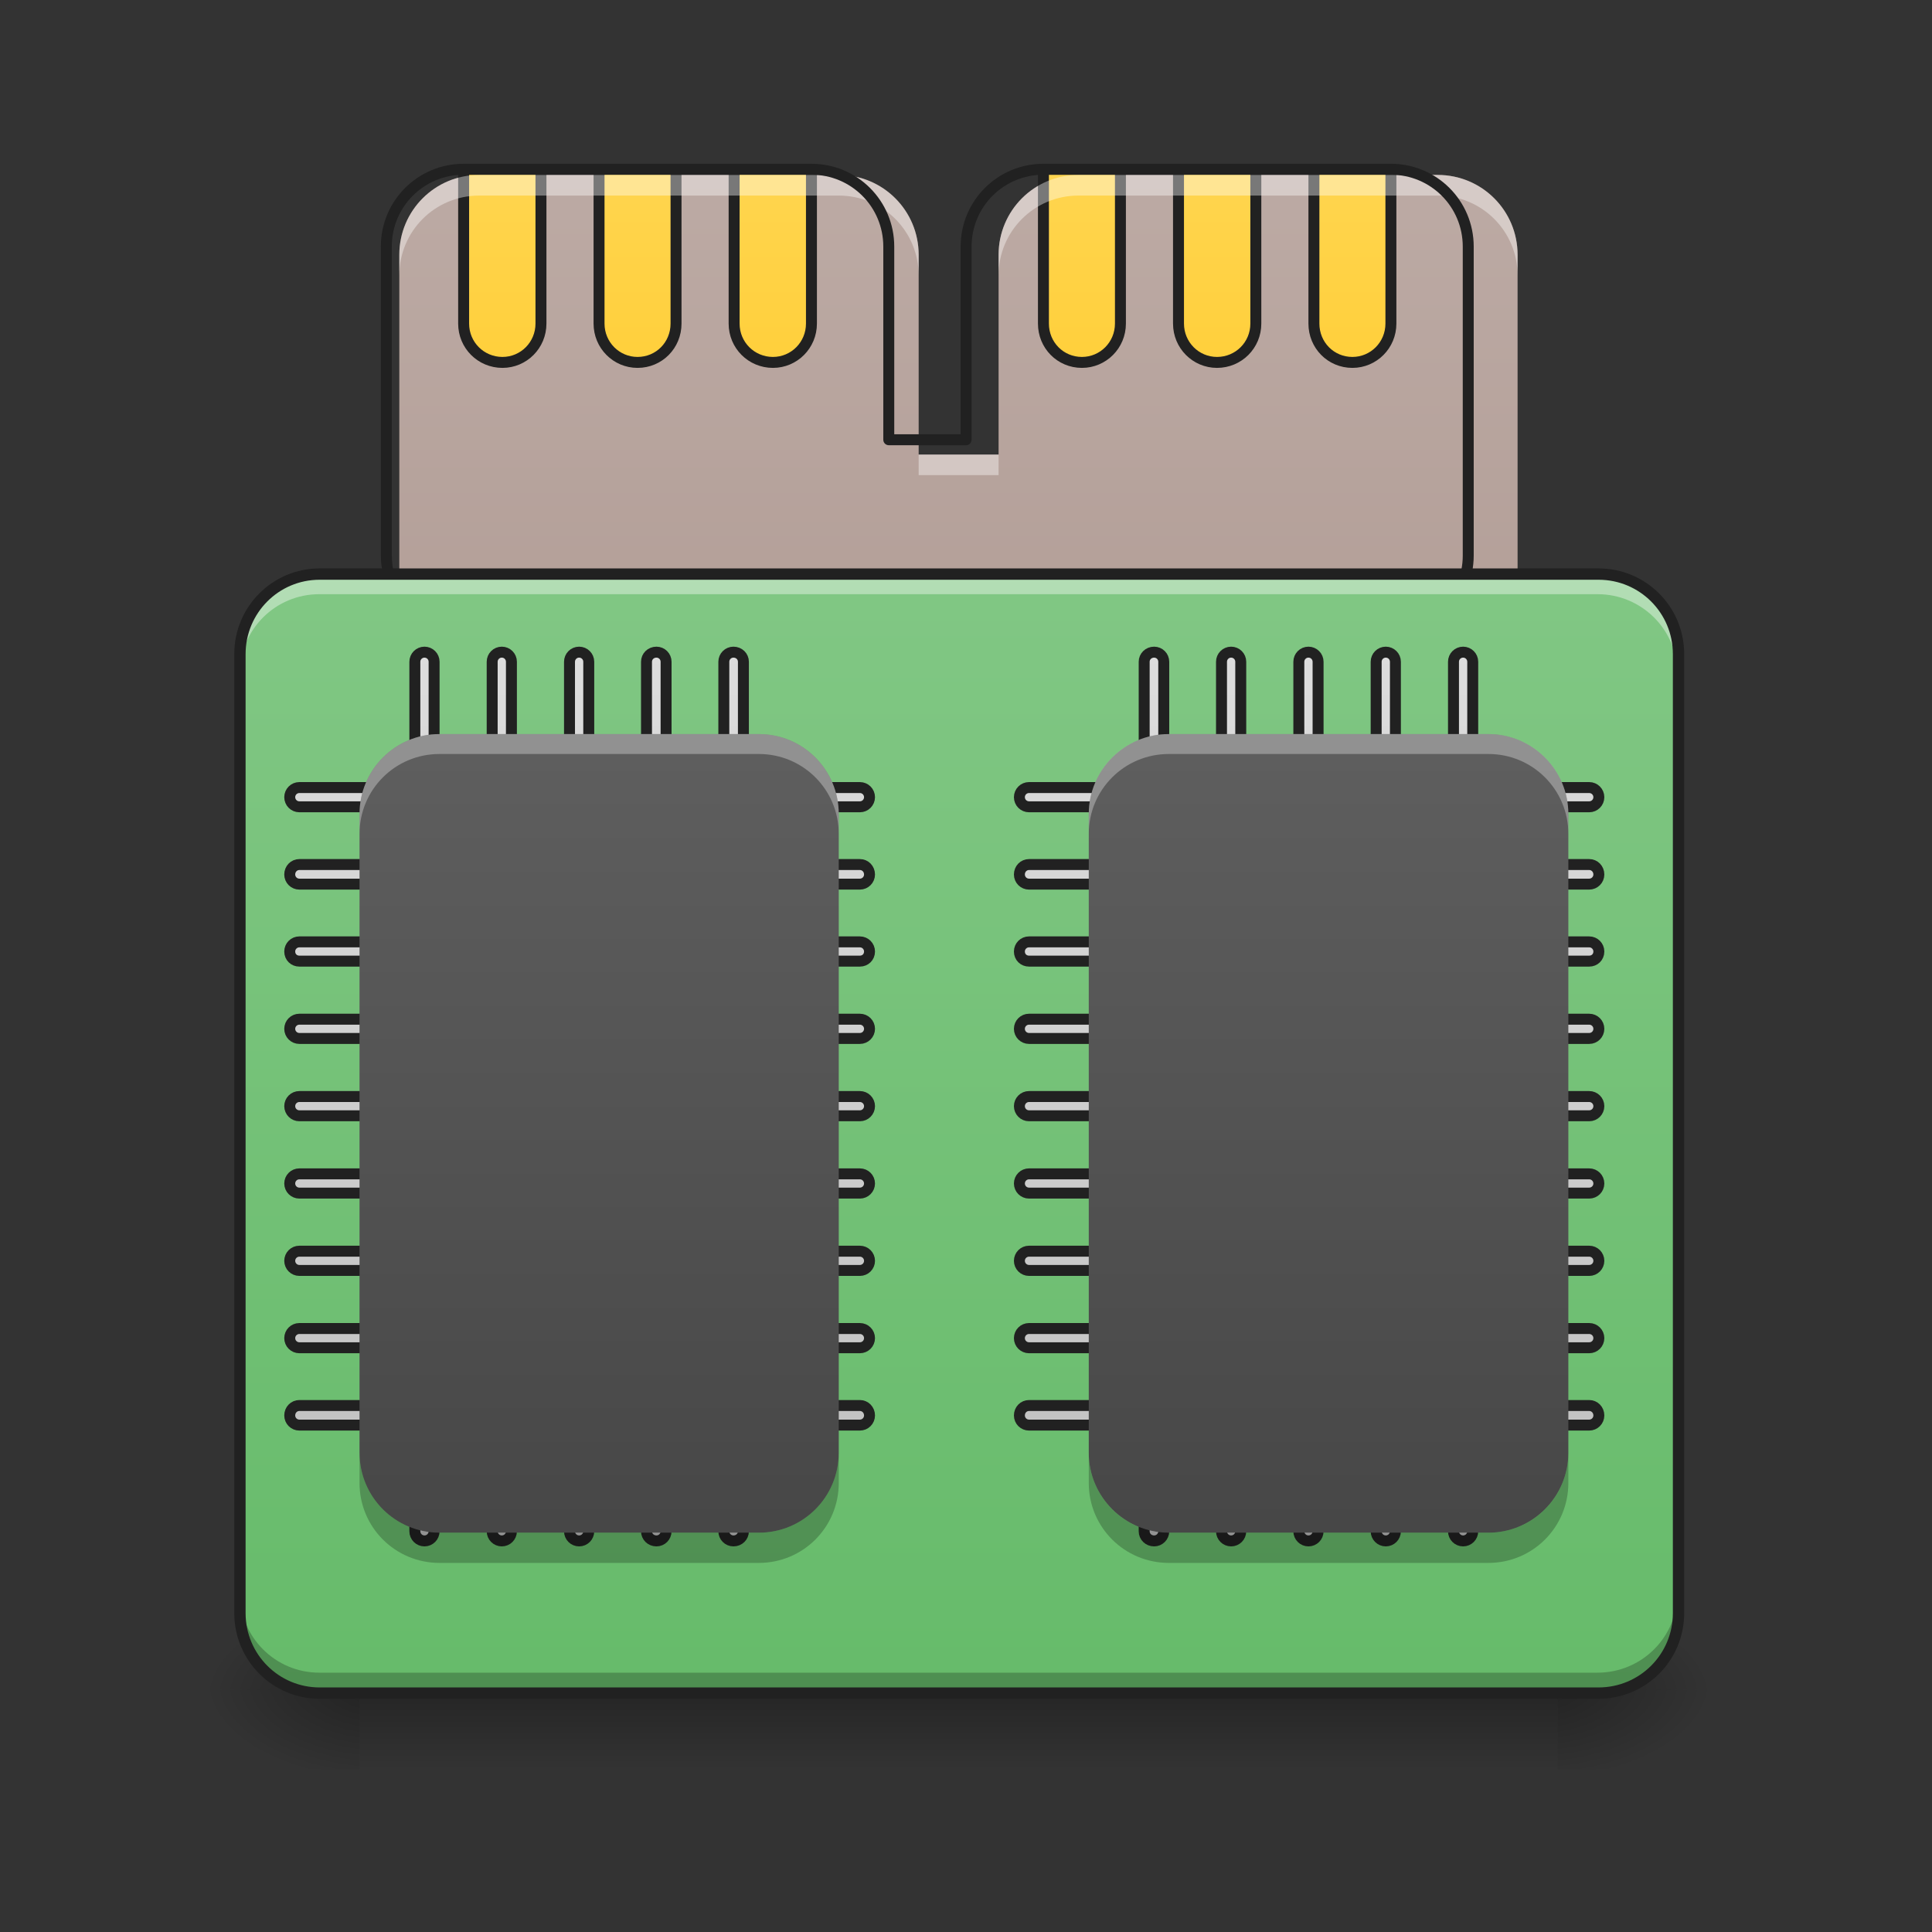 <?xml version="1.0" encoding="UTF-8"?>
<svg xmlns="http://www.w3.org/2000/svg" xmlns:xlink="http://www.w3.org/1999/xlink" width="22pt" height="22pt" viewBox="0 0 22 22" version="1.1">
<rect x="0" y="0" width="22" height="22" fill="#333333" stroke="none"/>
<defs>
<linearGradient id="linear0" gradientUnits="userSpaceOnUse" x1="254" y1="233.5" x2="254" y2="254.667" gradientTransform="matrix(0.043,0,0,0.043,-0,9.204)">
<stop offset="0" style="stop-color:rgb(0%,0%,0%);stop-opacity:0.275;"/>
<stop offset="1" style="stop-color:rgb(0%,0%,0%);stop-opacity:0;"/>
</linearGradient>
<radialGradient id="radial0" gradientUnits="userSpaceOnUse" cx="450.909" cy="189.579" fx="450.909" fy="189.579" r="21.167" gradientTransform="matrix(0,-0.054,-0.097,-0,35.84,43.686)">
<stop offset="0" style="stop-color:rgb(0%,0%,0%);stop-opacity:0.314;"/>
<stop offset="0.222" style="stop-color:rgb(0%,0%,0%);stop-opacity:0.275;"/>
<stop offset="1" style="stop-color:rgb(0%,0%,0%);stop-opacity:0;"/>
</radialGradient>
<radialGradient id="radial1" gradientUnits="userSpaceOnUse" cx="450.909" cy="189.579" fx="450.909" fy="189.579" r="21.167" gradientTransform="matrix(-0,0.054,0.097,0,-14.01,-5.211)">
<stop offset="0" style="stop-color:rgb(0%,0%,0%);stop-opacity:0.314;"/>
<stop offset="0.222" style="stop-color:rgb(0%,0%,0%);stop-opacity:0.275;"/>
<stop offset="1" style="stop-color:rgb(0%,0%,0%);stop-opacity:0;"/>
</radialGradient>
<radialGradient id="radial2" gradientUnits="userSpaceOnUse" cx="450.909" cy="189.579" fx="450.909" fy="189.579" r="21.167" gradientTransform="matrix(-0,-0.054,0.097,-0,-14.01,43.686)">
<stop offset="0" style="stop-color:rgb(0%,0%,0%);stop-opacity:0.314;"/>
<stop offset="0.222" style="stop-color:rgb(0%,0%,0%);stop-opacity:0.275;"/>
<stop offset="1" style="stop-color:rgb(0%,0%,0%);stop-opacity:0;"/>
</radialGradient>
<radialGradient id="radial3" gradientUnits="userSpaceOnUse" cx="450.909" cy="189.579" fx="450.909" fy="189.579" r="21.167" gradientTransform="matrix(0,0.054,-0.097,0,35.84,-5.211)">
<stop offset="0" style="stop-color:rgb(0%,0%,0%);stop-opacity:0.314;"/>
<stop offset="0.222" style="stop-color:rgb(0%,0%,0%);stop-opacity:0.275;"/>
<stop offset="1" style="stop-color:rgb(0%,0%,0%);stop-opacity:0;"/>
</radialGradient>
<linearGradient id="linear1" gradientUnits="userSpaceOnUse" x1="1000" y1="1695.118" x2="1000" y2="175.118" gradientTransform="matrix(0.011,0,0,0.011,0,0)">
<stop offset="0" style="stop-color:rgb(63.137%,53.333%,49.804%);stop-opacity:1;"/>
<stop offset="1" style="stop-color:rgb(73.725%,66.667%,64.314%);stop-opacity:1;"/>
</linearGradient>
<linearGradient id="linear2" gradientUnits="userSpaceOnUse" x1="960" y1="575.118" x2="960" y2="175.118" >
<stop offset="0" style="stop-color:rgb(100%,79.216%,15.686%);stop-opacity:1;"/>
<stop offset="1" style="stop-color:rgb(100%,83.529%,30.98%);stop-opacity:1;"/>
</linearGradient>
<linearGradient id="linear3" gradientUnits="userSpaceOnUse" x1="254" y1="233.5" x2="254" y2="-62.833" gradientTransform="matrix(0.043,0,0,0.043,0,9.239)">
<stop offset="0" style="stop-color:rgb(40%,73.333%,41.569%);stop-opacity:1;"/>
<stop offset="1" style="stop-color:rgb(50.588%,78.039%,51.765%);stop-opacity:1;"/>
</linearGradient>
<linearGradient id="linear4" gradientUnits="userSpaceOnUse" x1="600" y1="1695.118" x2="600" y2="575.118" >
<stop offset="0" style="stop-color:rgb(74.118%,74.118%,74.118%);stop-opacity:1;"/>
<stop offset="1" style="stop-color:rgb(87.843%,87.843%,87.843%);stop-opacity:1;"/>
</linearGradient>
<linearGradient id="linear5" gradientUnits="userSpaceOnUse" x1="158.75" y1="233.5" x2="158.75" y2="-41.667" gradientTransform="matrix(0.043,0,0,0.043,0,9.239)">
<stop offset="0" style="stop-color:rgb(25.882%,25.882%,25.882%);stop-opacity:1;"/>
<stop offset="1" style="stop-color:rgb(38.039%,38.039%,38.039%);stop-opacity:1;"/>
</linearGradient>
<linearGradient id="linear6" gradientUnits="userSpaceOnUse" x1="600" y1="1695.118" x2="600" y2="575.118" >
<stop offset="0" style="stop-color:rgb(74.118%,74.118%,74.118%);stop-opacity:1;"/>
<stop offset="1" style="stop-color:rgb(87.843%,87.843%,87.843%);stop-opacity:1;"/>
</linearGradient>
<linearGradient id="linear7" gradientUnits="userSpaceOnUse" x1="158.75" y1="233.5" x2="158.75" y2="-41.667" gradientTransform="matrix(0.043,0,0,0.043,8.307,9.239)">
<stop offset="0" style="stop-color:rgb(25.882%,25.882%,25.882%);stop-opacity:1;"/>
<stop offset="1" style="stop-color:rgb(38.039%,38.039%,38.039%);stop-opacity:1;"/>
</linearGradient>
</defs>
<g id="surface1">
<path style=" stroke:none;fill-rule:nonzero;fill:url(#linear0);" d="M 4.094 19.172 L 17.738 19.172 L 17.738 20.18 L 4.094 20.18 Z M 4.094 19.172 "/>
<path style=" stroke:none;fill-rule:nonzero;fill:url(#radial0);" d="M 17.738 19.238 L 19.555 19.238 L 19.555 18.328 L 17.738 18.328 Z M 17.738 19.238 "/>
<path style=" stroke:none;fill-rule:nonzero;fill:url(#radial1);" d="M 4.094 19.238 L 2.273 19.238 L 2.273 20.148 L 4.094 20.148 Z M 4.094 19.238 "/>
<path style=" stroke:none;fill-rule:nonzero;fill:url(#radial2);" d="M 4.094 19.238 L 2.273 19.238 L 2.273 18.328 L 4.094 18.328 Z M 4.094 19.238 "/>
<path style=" stroke:none;fill-rule:nonzero;fill:url(#radial3);" d="M 17.738 19.238 L 19.555 19.238 L 19.555 20.148 L 17.738 20.148 Z M 17.738 19.238 "/>
<path style=" stroke:none;fill-rule:nonzero;fill:url(#linear1);" d="M 5.457 1.992 C 4.953 1.992 4.547 2.398 4.547 2.902 L 4.547 6.539 C 4.547 6.578 4.551 6.617 4.555 6.656 C 4.555 6.664 4.559 6.672 4.559 6.68 C 4.562 6.691 4.562 6.707 4.566 6.723 C 4.582 6.797 4.605 6.867 4.637 6.934 C 4.648 6.961 4.664 6.988 4.68 7.012 C 4.77 7.16 4.902 7.281 5.062 7.359 C 5.09 7.371 5.117 7.383 5.145 7.395 C 5.215 7.418 5.289 7.438 5.363 7.445 C 5.395 7.445 5.426 7.449 5.457 7.449 L 16.371 7.449 C 16.484 7.449 16.59 7.43 16.688 7.395 C 16.711 7.387 16.734 7.375 16.754 7.363 C 16.758 7.363 16.762 7.359 16.77 7.359 C 16.848 7.32 16.922 7.273 16.984 7.211 C 16.996 7.203 17.008 7.191 17.016 7.184 C 17.18 7.02 17.281 6.789 17.281 6.539 L 17.281 2.902 C 17.281 2.398 16.875 1.992 16.371 1.992 L 12.281 1.992 C 11.777 1.992 11.371 2.398 11.371 2.902 L 11.371 5.176 L 10.461 5.176 L 10.461 2.902 C 10.461 2.398 10.055 1.992 9.551 1.992 Z M 5.457 1.992 "/>
<path style="fill-rule:nonzero;fill:url(#linear2);stroke-width:11.339;stroke-linecap:round;stroke-linejoin:round;stroke:rgb(12.941%,12.941%,12.941%);stroke-opacity:1;stroke-miterlimit:4;" d="M 479.954 175.216 L 479.954 334.972 C 479.954 357.303 497.819 375.168 520.151 375.168 C 542.139 375.168 560.004 357.303 560.004 334.972 L 560.004 175.216 Z M 620.127 175.216 L 620.127 334.972 C 620.127 357.303 637.992 375.168 659.98 375.168 C 682.311 375.168 699.833 357.303 699.833 334.972 L 699.833 175.216 Z M 759.956 175.216 L 759.956 334.972 C 759.956 357.303 777.821 375.168 800.153 375.168 C 822.141 375.168 840.006 357.303 840.006 334.972 L 840.006 175.216 Z M 1080.155 175.216 L 1080.155 334.972 C 1080.155 357.303 1097.676 375.168 1120.008 375.168 C 1141.995 375.168 1159.861 357.303 1159.861 334.972 L 1159.861 175.216 Z M 1219.984 175.216 L 1219.984 334.972 C 1219.984 357.303 1237.849 375.168 1259.837 375.168 C 1282.168 375.168 1300.033 357.303 1300.033 334.972 L 1300.033 175.216 Z M 1360.156 175.216 L 1360.156 334.972 C 1360.156 357.303 1377.678 375.168 1400.009 375.168 C 1421.997 375.168 1439.863 357.303 1439.863 334.972 L 1439.863 175.216 Z M 1360.156 175.216 " transform="matrix(0.011,0,0,0.011,0,0)"/>
<path style=" stroke:none;fill-rule:nonzero;fill:rgb(100%,100%,100%);fill-opacity:0.392;" d="M 5.457 1.992 C 4.953 1.992 4.547 2.398 4.547 2.902 L 4.547 3.137 C 4.547 2.633 4.953 2.227 5.457 2.227 L 9.551 2.227 C 10.055 2.227 10.461 2.633 10.461 3.137 L 10.461 2.902 C 10.461 2.398 10.055 1.992 9.551 1.992 Z M 12.281 1.992 C 11.777 1.992 11.371 2.398 11.371 2.902 L 11.371 3.137 C 11.371 2.633 11.777 2.227 12.281 2.227 L 16.371 2.227 C 16.875 2.227 17.281 2.633 17.281 3.137 L 17.281 2.902 C 17.281 2.398 16.875 1.992 16.371 1.992 Z M 10.461 5.176 L 10.461 5.41 L 11.371 5.41 L 11.371 5.176 Z M 10.461 5.176 "/>
<path style="fill:none;stroke-width:11.339;stroke-linecap:round;stroke-linejoin:round;stroke:rgb(12.941%,12.941%,12.941%);stroke-opacity:1;stroke-miterlimit:4;" d="M 479.954 175.216 C 435.635 175.216 399.905 210.946 399.905 255.266 L 399.905 575.12 C 399.905 578.556 400.248 581.992 400.592 585.427 C 400.592 586.114 400.935 586.802 400.935 587.489 C 401.279 588.519 401.279 589.894 401.622 591.268 C 402.997 597.795 405.058 603.98 407.806 609.82 C 408.837 612.225 410.211 614.63 411.586 616.691 C 419.488 629.747 431.169 640.397 445.255 647.268 C 447.659 648.299 450.064 649.33 452.469 650.36 C 458.653 652.422 465.181 654.139 471.709 654.827 C 474.457 654.827 477.206 655.17 479.954 655.17 L 1439.863 655.17 C 1449.826 655.17 1459.102 653.452 1467.691 650.36 C 1469.752 649.673 1471.814 648.642 1473.531 647.612 C 1473.875 647.612 1474.219 647.268 1474.906 647.268 C 1481.777 643.833 1488.305 639.71 1493.802 634.213 C 1494.832 633.526 1495.863 632.495 1496.55 631.808 C 1510.98 617.378 1519.912 597.108 1519.912 575.12 L 1519.912 255.266 C 1519.912 210.946 1484.182 175.216 1439.863 175.216 L 1080.155 175.216 C 1035.835 175.216 1000.105 210.946 1000.105 255.266 L 1000.105 455.218 L 920.055 455.218 L 920.055 255.266 C 920.055 210.946 884.325 175.216 840.006 175.216 Z M 479.954 175.216 " transform="matrix(0.011,0,0,0.011,0,0)"/>
<path style=" stroke:none;fill-rule:nonzero;fill:url(#linear3);" d="M 3.637 6.539 L 18.191 6.539 C 18.695 6.539 19.102 6.945 19.102 7.449 L 19.102 18.363 C 19.102 18.867 18.695 19.273 18.191 19.273 L 3.637 19.273 C 3.137 19.273 2.73 18.867 2.73 18.363 L 2.73 7.449 C 2.73 6.945 3.137 6.539 3.637 6.539 Z M 3.637 6.539 "/>
<path style="fill-rule:nonzero;fill:url(#linear4);stroke-width:11.339;stroke-linecap:round;stroke-linejoin:round;stroke:rgb(12.941%,12.941%,12.941%);stroke-opacity:1;stroke-miterlimit:4;" d="M 439.414 675.097 C 433.917 675.097 429.451 679.563 429.451 685.06 L 429.451 815.269 L 309.892 815.269 C 304.395 815.269 299.928 819.736 299.928 825.233 C 299.928 830.73 304.395 835.196 309.892 835.196 L 429.451 835.196 L 429.451 894.975 L 309.892 894.975 C 304.395 894.975 299.928 899.442 299.928 905.282 C 299.928 910.779 304.395 915.245 309.892 915.245 L 429.451 915.245 L 429.451 975.025 L 309.892 975.025 C 304.395 975.025 299.928 979.491 299.928 984.988 C 299.928 990.829 304.395 994.952 309.892 994.952 L 429.451 994.952 L 429.451 1055.075 L 309.892 1055.075 C 304.395 1055.075 299.928 1059.541 299.928 1065.038 C 299.928 1070.535 304.395 1075.001 309.892 1075.001 L 429.451 1075.001 L 429.451 1135.124 L 309.892 1135.124 C 304.395 1135.124 299.928 1139.591 299.928 1145.088 C 299.928 1150.584 304.395 1155.051 309.892 1155.051 L 429.451 1155.051 L 429.451 1215.174 L 309.892 1215.174 C 304.395 1215.174 299.928 1219.64 299.928 1225.137 C 299.928 1230.634 304.395 1235.1 309.892 1235.1 L 429.451 1235.1 L 429.451 1295.224 L 309.892 1295.224 C 304.395 1295.224 299.928 1299.69 299.928 1305.187 C 299.928 1310.684 304.395 1315.15 309.892 1315.15 L 429.451 1315.15 L 429.451 1375.273 L 309.892 1375.273 C 304.395 1375.273 299.928 1379.739 299.928 1385.236 C 299.928 1390.733 304.395 1395.2 309.892 1395.2 L 429.451 1395.2 L 429.451 1454.979 L 309.892 1454.979 C 304.395 1454.979 299.928 1459.445 299.928 1465.286 C 299.928 1470.783 304.395 1475.249 309.892 1475.249 L 429.451 1475.249 L 429.451 1585.189 C 429.451 1590.686 433.917 1595.152 439.414 1595.152 C 444.911 1595.152 449.377 1590.686 449.377 1585.189 L 449.377 1475.249 L 509.5 1475.249 L 509.5 1585.189 C 509.5 1590.686 513.967 1595.152 519.464 1595.152 C 524.961 1595.152 529.427 1590.686 529.427 1585.189 L 529.427 1475.249 L 589.55 1475.249 L 589.55 1585.189 C 589.55 1590.686 594.016 1595.152 599.513 1595.152 C 605.01 1595.152 609.477 1590.686 609.477 1585.189 L 609.477 1475.249 L 669.256 1475.249 L 669.256 1585.189 C 669.256 1590.686 673.722 1595.152 679.563 1595.152 C 685.06 1595.152 689.526 1590.686 689.526 1585.189 L 689.526 1475.249 L 749.306 1475.249 L 749.306 1585.189 C 749.306 1590.686 753.772 1595.152 759.269 1595.152 C 765.109 1595.152 769.576 1590.686 769.576 1585.189 L 769.576 1475.249 L 890.166 1475.249 C 895.663 1475.249 900.129 1470.783 900.129 1465.286 C 900.129 1459.445 895.663 1454.979 890.166 1454.979 L 769.576 1454.979 L 769.576 1395.2 L 890.166 1395.2 C 895.663 1395.2 900.129 1390.733 900.129 1385.236 C 900.129 1379.739 895.663 1375.273 890.166 1375.273 L 769.576 1375.273 L 769.576 1315.15 L 890.166 1315.15 C 895.663 1315.15 900.129 1310.684 900.129 1305.187 C 900.129 1299.69 895.663 1295.224 890.166 1295.224 L 769.576 1295.224 L 769.576 1235.1 L 890.166 1235.1 C 895.663 1235.1 900.129 1230.634 900.129 1225.137 C 900.129 1219.64 895.663 1215.174 890.166 1215.174 L 769.576 1215.174 L 769.576 1155.051 L 890.166 1155.051 C 895.663 1155.051 900.129 1150.584 900.129 1145.088 C 900.129 1139.591 895.663 1135.124 890.166 1135.124 L 769.576 1135.124 L 769.576 1075.001 L 890.166 1075.001 C 895.663 1075.001 900.129 1070.535 900.129 1065.038 C 900.129 1059.541 895.663 1055.075 890.166 1055.075 L 769.576 1055.075 L 769.576 994.952 L 890.166 994.952 C 895.663 994.952 900.129 990.829 900.129 984.988 C 900.129 979.491 895.663 975.025 890.166 975.025 L 769.576 975.025 L 769.576 915.245 L 890.166 915.245 C 895.663 915.245 900.129 910.779 900.129 905.282 C 900.129 899.442 895.663 894.975 890.166 894.975 L 769.576 894.975 L 769.576 835.196 L 890.166 835.196 C 895.663 835.196 900.129 830.73 900.129 825.233 C 900.129 819.736 895.663 815.269 890.166 815.269 L 769.576 815.269 L 769.576 685.06 C 769.576 679.563 765.109 675.097 759.269 675.097 C 753.772 675.097 749.306 679.563 749.306 685.06 L 749.306 815.269 L 689.526 815.269 L 689.526 685.06 C 689.526 679.563 685.06 675.097 679.563 675.097 C 673.722 675.097 669.256 679.563 669.256 685.06 L 669.256 815.269 L 609.477 815.269 L 609.477 685.06 C 609.477 679.563 605.01 675.097 599.513 675.097 C 594.016 675.097 589.55 679.563 589.55 685.06 L 589.55 815.269 L 529.427 815.269 L 529.427 685.06 C 529.427 679.563 524.961 675.097 519.464 675.097 C 513.967 675.097 509.5 679.563 509.5 685.06 L 509.5 815.269 L 449.377 815.269 L 449.377 685.06 C 449.377 679.563 444.911 675.097 439.414 675.097 Z M 449.377 835.196 L 509.5 835.196 L 509.5 894.975 L 449.377 894.975 Z M 529.427 835.196 L 589.55 835.196 L 589.55 894.975 L 529.427 894.975 Z M 609.477 835.196 L 669.256 835.196 L 669.256 894.975 L 609.477 894.975 Z M 689.526 835.196 L 749.306 835.196 L 749.306 894.975 L 689.526 894.975 Z M 449.377 915.245 L 509.5 915.245 L 509.5 975.025 L 449.377 975.025 Z M 529.427 915.245 L 589.55 915.245 L 589.55 975.025 L 529.427 975.025 Z M 609.477 915.245 L 669.256 915.245 L 669.256 975.025 L 609.477 975.025 Z M 689.526 915.245 L 749.306 915.245 L 749.306 975.025 L 689.526 975.025 Z M 449.377 994.952 L 509.5 994.952 L 509.5 1055.075 L 449.377 1055.075 Z M 529.427 994.952 L 589.55 994.952 L 589.55 1055.075 L 529.427 1055.075 Z M 609.477 994.952 L 669.256 994.952 L 669.256 1055.075 L 609.477 1055.075 Z M 689.526 994.952 L 749.306 994.952 L 749.306 1055.075 L 689.526 1055.075 Z M 449.377 1075.001 L 509.5 1075.001 L 509.5 1135.124 L 449.377 1135.124 Z M 529.427 1075.001 L 589.55 1075.001 L 589.55 1135.124 L 529.427 1135.124 Z M 609.477 1075.001 L 669.256 1075.001 L 669.256 1135.124 L 609.477 1135.124 Z M 689.526 1075.001 L 749.306 1075.001 L 749.306 1135.124 L 689.526 1135.124 Z M 449.377 1155.051 L 509.5 1155.051 L 509.5 1215.174 L 449.377 1215.174 Z M 529.427 1155.051 L 589.55 1155.051 L 589.55 1215.174 L 529.427 1215.174 Z M 609.477 1155.051 L 669.256 1155.051 L 669.256 1215.174 L 609.477 1215.174 Z M 689.526 1155.051 L 749.306 1155.051 L 749.306 1215.174 L 689.526 1215.174 Z M 449.377 1235.1 L 509.5 1235.1 L 509.5 1295.224 L 449.377 1295.224 Z M 529.427 1235.1 L 589.55 1235.1 L 589.55 1295.224 L 529.427 1295.224 Z M 609.477 1235.1 L 669.256 1235.1 L 669.256 1295.224 L 609.477 1295.224 Z M 689.526 1235.1 L 749.306 1235.1 L 749.306 1295.224 L 689.526 1295.224 Z M 449.377 1315.15 L 509.5 1315.15 L 509.5 1375.273 L 449.377 1375.273 Z M 529.427 1315.15 L 589.55 1315.15 L 589.55 1375.273 L 529.427 1375.273 Z M 609.477 1315.15 L 669.256 1315.15 L 669.256 1375.273 L 609.477 1375.273 Z M 689.526 1315.15 L 749.306 1315.15 L 749.306 1375.273 L 689.526 1375.273 Z M 449.377 1395.2 L 509.5 1395.2 L 509.5 1454.979 L 449.377 1454.979 Z M 529.427 1395.2 L 589.55 1395.2 L 589.55 1454.979 L 529.427 1454.979 Z M 609.477 1395.2 L 669.256 1395.2 L 669.256 1454.979 L 609.477 1454.979 Z M 689.526 1395.2 L 749.306 1395.2 L 749.306 1454.979 L 689.526 1454.979 Z M 689.526 1395.2 " transform="matrix(0.011,0,0,0.011,0,0)"/>
<path style=" stroke:none;fill-rule:nonzero;fill:url(#linear5);" d="M 5.004 8.359 L 8.641 8.359 C 9.145 8.359 9.551 8.766 9.551 9.27 L 9.551 16.543 C 9.551 17.047 9.145 17.453 8.641 17.453 L 5.004 17.453 C 4.5 17.453 4.094 17.047 4.094 16.543 L 4.094 9.27 C 4.094 8.766 4.5 8.359 5.004 8.359 Z M 5.004 8.359 "/>
<path style=" stroke:none;fill-rule:nonzero;fill:rgb(100%,100%,100%);fill-opacity:0.314;" d="M 5.004 8.359 C 4.5 8.359 4.094 8.766 4.094 9.27 L 4.094 9.496 C 4.094 8.992 4.5 8.586 5.004 8.586 L 8.641 8.586 C 9.145 8.586 9.551 8.992 9.551 9.496 L 9.551 9.27 C 9.551 8.766 9.145 8.359 8.641 8.359 Z M 5.004 8.359 "/>
<path style=" stroke:none;fill-rule:nonzero;fill:rgb(0%,0%,0%);fill-opacity:0.235;" d="M 4.094 16.543 L 4.094 16.887 C 4.094 17.391 4.5 17.797 5.004 17.797 L 8.641 17.797 C 9.145 17.797 9.551 17.391 9.551 16.887 L 9.551 16.543 C 9.551 17.047 9.145 17.453 8.641 17.453 L 5.004 17.453 C 4.5 17.453 4.094 17.047 4.094 16.543 Z M 4.094 16.543 "/>
<path style="fill-rule:nonzero;fill:url(#linear6);stroke-width:11.339;stroke-linecap:round;stroke-linejoin:round;stroke:rgb(12.941%,12.941%,12.941%);stroke-opacity:1;stroke-miterlimit:4;" d="M 439.574 675.097 C 433.733 675.097 429.267 679.563 429.267 685.06 L 429.267 815.269 L 310.051 815.269 C 304.554 815.269 300.088 819.736 300.088 825.233 C 300.088 830.73 304.554 835.196 310.051 835.196 L 429.267 835.196 L 429.267 894.975 L 310.051 894.975 C 304.554 894.975 300.088 899.442 300.088 905.282 C 300.088 910.779 304.554 915.245 310.051 915.245 L 429.267 915.245 L 429.267 975.025 L 310.051 975.025 C 304.554 975.025 300.088 979.491 300.088 984.988 C 300.088 990.829 304.554 994.952 310.051 994.952 L 429.267 994.952 L 429.267 1055.075 L 310.051 1055.075 C 304.554 1055.075 300.088 1059.541 300.088 1065.038 C 300.088 1070.535 304.554 1075.001 310.051 1075.001 L 429.267 1075.001 L 429.267 1135.124 L 310.051 1135.124 C 304.554 1135.124 300.088 1139.591 300.088 1145.088 C 300.088 1150.584 304.554 1155.051 310.051 1155.051 L 429.267 1155.051 L 429.267 1215.174 L 310.051 1215.174 C 304.554 1215.174 300.088 1219.64 300.088 1225.137 C 300.088 1230.634 304.554 1235.1 310.051 1235.1 L 429.267 1235.1 L 429.267 1295.224 L 310.051 1295.224 C 304.554 1295.224 300.088 1299.69 300.088 1305.187 C 300.088 1310.684 304.554 1315.15 310.051 1315.15 L 429.267 1315.15 L 429.267 1375.273 L 310.051 1375.273 C 304.554 1375.273 300.088 1379.739 300.088 1385.236 C 300.088 1390.733 304.554 1395.2 310.051 1395.2 L 429.267 1395.2 L 429.267 1454.979 L 310.051 1454.979 C 304.554 1454.979 300.088 1459.445 300.088 1465.286 C 300.088 1470.783 304.554 1475.249 310.051 1475.249 L 429.267 1475.249 L 429.267 1585.189 C 429.267 1590.686 433.733 1595.152 439.574 1595.152 C 445.071 1595.152 449.537 1590.686 449.537 1585.189 L 449.537 1475.249 L 509.316 1475.249 L 509.316 1585.189 C 509.316 1590.686 513.783 1595.152 519.28 1595.152 C 524.777 1595.152 529.243 1590.686 529.243 1585.189 L 529.243 1475.249 L 589.366 1475.249 L 589.366 1585.189 C 589.366 1590.686 593.832 1595.152 599.329 1595.152 C 604.826 1595.152 609.293 1590.686 609.293 1585.189 L 609.293 1475.249 L 669.416 1475.249 L 669.416 1585.189 C 669.416 1590.686 673.882 1595.152 679.379 1595.152 C 684.876 1595.152 689.342 1590.686 689.342 1585.189 L 689.342 1475.249 L 749.465 1475.249 L 749.465 1585.189 C 749.465 1590.686 753.932 1595.152 759.429 1595.152 C 764.926 1595.152 769.392 1590.686 769.392 1585.189 L 769.392 1475.249 L 889.982 1475.249 C 895.479 1475.249 899.945 1470.783 899.945 1465.286 C 899.945 1459.445 895.479 1454.979 889.982 1454.979 L 769.392 1454.979 L 769.392 1395.2 L 889.982 1395.2 C 895.479 1395.2 899.945 1390.733 899.945 1385.236 C 899.945 1379.739 895.479 1375.273 889.982 1375.273 L 769.392 1375.273 L 769.392 1315.15 L 889.982 1315.15 C 895.479 1315.15 899.945 1310.684 899.945 1305.187 C 899.945 1299.69 895.479 1295.224 889.982 1295.224 L 769.392 1295.224 L 769.392 1235.1 L 889.982 1235.1 C 895.479 1235.1 899.945 1230.634 899.945 1225.137 C 899.945 1219.64 895.479 1215.174 889.982 1215.174 L 769.392 1215.174 L 769.392 1155.051 L 889.982 1155.051 C 895.479 1155.051 899.945 1150.584 899.945 1145.088 C 899.945 1139.591 895.479 1135.124 889.982 1135.124 L 769.392 1135.124 L 769.392 1075.001 L 889.982 1075.001 C 895.479 1075.001 899.945 1070.535 899.945 1065.038 C 899.945 1059.541 895.479 1055.075 889.982 1055.075 L 769.392 1055.075 L 769.392 994.952 L 889.982 994.952 C 895.479 994.952 899.945 990.829 899.945 984.988 C 899.945 979.491 895.479 975.025 889.982 975.025 L 769.392 975.025 L 769.392 915.245 L 889.982 915.245 C 895.479 915.245 899.945 910.779 899.945 905.282 C 899.945 899.442 895.479 894.975 889.982 894.975 L 769.392 894.975 L 769.392 835.196 L 889.982 835.196 C 895.479 835.196 899.945 830.73 899.945 825.233 C 899.945 819.736 895.479 815.269 889.982 815.269 L 769.392 815.269 L 769.392 685.06 C 769.392 679.563 764.926 675.097 759.429 675.097 C 753.932 675.097 749.465 679.563 749.465 685.06 L 749.465 815.269 L 689.342 815.269 L 689.342 685.06 C 689.342 679.563 684.876 675.097 679.379 675.097 C 673.882 675.097 669.416 679.563 669.416 685.06 L 669.416 815.269 L 609.293 815.269 L 609.293 685.06 C 609.293 679.563 604.826 675.097 599.329 675.097 C 593.832 675.097 589.366 679.563 589.366 685.06 L 589.366 815.269 L 529.243 815.269 L 529.243 685.06 C 529.243 679.563 524.777 675.097 519.28 675.097 C 513.783 675.097 509.316 679.563 509.316 685.06 L 509.316 815.269 L 449.537 815.269 L 449.537 685.06 C 449.537 679.563 445.071 675.097 439.574 675.097 Z M 449.537 835.196 L 509.316 835.196 L 509.316 894.975 L 449.537 894.975 Z M 529.243 835.196 L 589.366 835.196 L 589.366 894.975 L 529.243 894.975 Z M 609.293 835.196 L 669.416 835.196 L 669.416 894.975 L 609.293 894.975 Z M 689.342 835.196 L 749.465 835.196 L 749.465 894.975 L 689.342 894.975 Z M 449.537 915.245 L 509.316 915.245 L 509.316 975.025 L 449.537 975.025 Z M 529.243 915.245 L 589.366 915.245 L 589.366 975.025 L 529.243 975.025 Z M 609.293 915.245 L 669.416 915.245 L 669.416 975.025 L 609.293 975.025 Z M 689.342 915.245 L 749.465 915.245 L 749.465 975.025 L 689.342 975.025 Z M 449.537 994.952 L 509.316 994.952 L 509.316 1055.075 L 449.537 1055.075 Z M 529.243 994.952 L 589.366 994.952 L 589.366 1055.075 L 529.243 1055.075 Z M 609.293 994.952 L 669.416 994.952 L 669.416 1055.075 L 609.293 1055.075 Z M 689.342 994.952 L 749.465 994.952 L 749.465 1055.075 L 689.342 1055.075 Z M 449.537 1075.001 L 509.316 1075.001 L 509.316 1135.124 L 449.537 1135.124 Z M 529.243 1075.001 L 589.366 1075.001 L 589.366 1135.124 L 529.243 1135.124 Z M 609.293 1075.001 L 669.416 1075.001 L 669.416 1135.124 L 609.293 1135.124 Z M 689.342 1075.001 L 749.465 1075.001 L 749.465 1135.124 L 689.342 1135.124 Z M 449.537 1155.051 L 509.316 1155.051 L 509.316 1215.174 L 449.537 1215.174 Z M 529.243 1155.051 L 589.366 1155.051 L 589.366 1215.174 L 529.243 1215.174 Z M 609.293 1155.051 L 669.416 1155.051 L 669.416 1215.174 L 609.293 1215.174 Z M 689.342 1155.051 L 749.465 1155.051 L 749.465 1215.174 L 689.342 1215.174 Z M 449.537 1235.1 L 509.316 1235.1 L 509.316 1295.224 L 449.537 1295.224 Z M 529.243 1235.1 L 589.366 1235.1 L 589.366 1295.224 L 529.243 1295.224 Z M 609.293 1235.1 L 669.416 1235.1 L 669.416 1295.224 L 609.293 1295.224 Z M 689.342 1235.1 L 749.465 1235.1 L 749.465 1295.224 L 689.342 1295.224 Z M 449.537 1315.15 L 509.316 1315.15 L 509.316 1375.273 L 449.537 1375.273 Z M 529.243 1315.15 L 589.366 1315.15 L 589.366 1375.273 L 529.243 1375.273 Z M 609.293 1315.15 L 669.416 1315.15 L 669.416 1375.273 L 609.293 1375.273 Z M 689.342 1315.15 L 749.465 1315.15 L 749.465 1375.273 L 689.342 1375.273 Z M 449.537 1395.2 L 509.316 1395.2 L 509.316 1454.979 L 449.537 1454.979 Z M 529.243 1395.2 L 589.366 1395.2 L 589.366 1454.979 L 529.243 1454.979 Z M 609.293 1395.2 L 669.416 1395.2 L 669.416 1454.979 L 609.293 1454.979 Z M 689.342 1395.2 L 749.465 1395.2 L 749.465 1454.979 L 689.342 1454.979 Z M 689.342 1395.2 " transform="matrix(0.011,0,0,0.011,8.307,0)"/>
<path style=" stroke:none;fill-rule:nonzero;fill:url(#linear7);" d="M 13.309 8.359 L 16.949 8.359 C 17.449 8.359 17.859 8.766 17.859 9.27 L 17.859 16.543 C 17.859 17.047 17.449 17.453 16.949 17.453 L 13.309 17.453 C 12.809 17.453 12.398 17.047 12.398 16.543 L 12.398 9.27 C 12.398 8.766 12.809 8.359 13.309 8.359 Z M 13.309 8.359 "/>
<path style=" stroke:none;fill-rule:nonzero;fill:rgb(100%,100%,100%);fill-opacity:0.314;" d="M 13.309 8.359 C 12.805 8.359 12.398 8.766 12.398 9.27 L 12.398 9.496 C 12.398 8.992 12.805 8.586 13.309 8.586 L 16.949 8.586 C 17.453 8.586 17.859 8.992 17.859 9.496 L 17.859 9.27 C 17.859 8.766 17.453 8.359 16.949 8.359 Z M 13.309 8.359 "/>
<path style=" stroke:none;fill-rule:nonzero;fill:rgb(0%,0%,0%);fill-opacity:0.235;" d="M 12.398 16.543 L 12.398 16.887 C 12.398 17.391 12.805 17.797 13.309 17.797 L 16.949 17.797 C 17.453 17.797 17.859 17.391 17.859 16.887 L 17.859 16.543 C 17.859 17.047 17.453 17.453 16.949 17.453 L 13.309 17.453 C 12.805 17.453 12.398 17.047 12.398 16.543 Z M 12.398 16.543 "/>
<path style=" stroke:none;fill-rule:nonzero;fill:rgb(100%,100%,100%);fill-opacity:0.392;" d="M 3.637 6.539 C 3.133 6.539 2.73 6.945 2.73 7.449 L 2.73 7.676 C 2.73 7.172 3.133 6.766 3.637 6.766 L 18.191 6.766 C 18.695 6.766 19.102 7.172 19.102 7.676 L 19.102 7.449 C 19.102 6.945 18.695 6.539 18.191 6.539 Z M 3.637 6.539 "/>
<path style=" stroke:none;fill-rule:nonzero;fill:rgb(0%,0%,0%);fill-opacity:0.235;" d="M 3.637 19.273 C 3.133 19.273 2.73 18.867 2.73 18.363 L 2.73 18.137 C 2.73 18.641 3.133 19.047 3.637 19.047 L 18.191 19.047 C 18.695 19.047 19.102 18.641 19.102 18.137 L 19.102 18.363 C 19.102 18.867 18.695 19.273 18.191 19.273 Z M 3.637 19.273 "/>
<path style="fill:none;stroke-width:3;stroke-linecap:round;stroke-linejoin:round;stroke:rgb(12.941%,12.941%,12.941%);stroke-opacity:1;stroke-miterlimit:4;" d="M 84.628 -62.833 L 423.323 -62.833 C 435.049 -62.833 444.503 -53.379 444.503 -41.653 L 444.503 212.323 C 444.503 224.049 435.049 233.503 423.323 233.503 L 84.628 233.503 C 72.993 233.503 63.539 224.049 63.539 212.323 L 63.539 -41.653 C 63.539 -53.379 72.993 -62.833 84.628 -62.833 Z M 84.628 -62.833 " transform="matrix(0.043,0,0,0.043,0,9.239)"/>
</g>
</svg>
